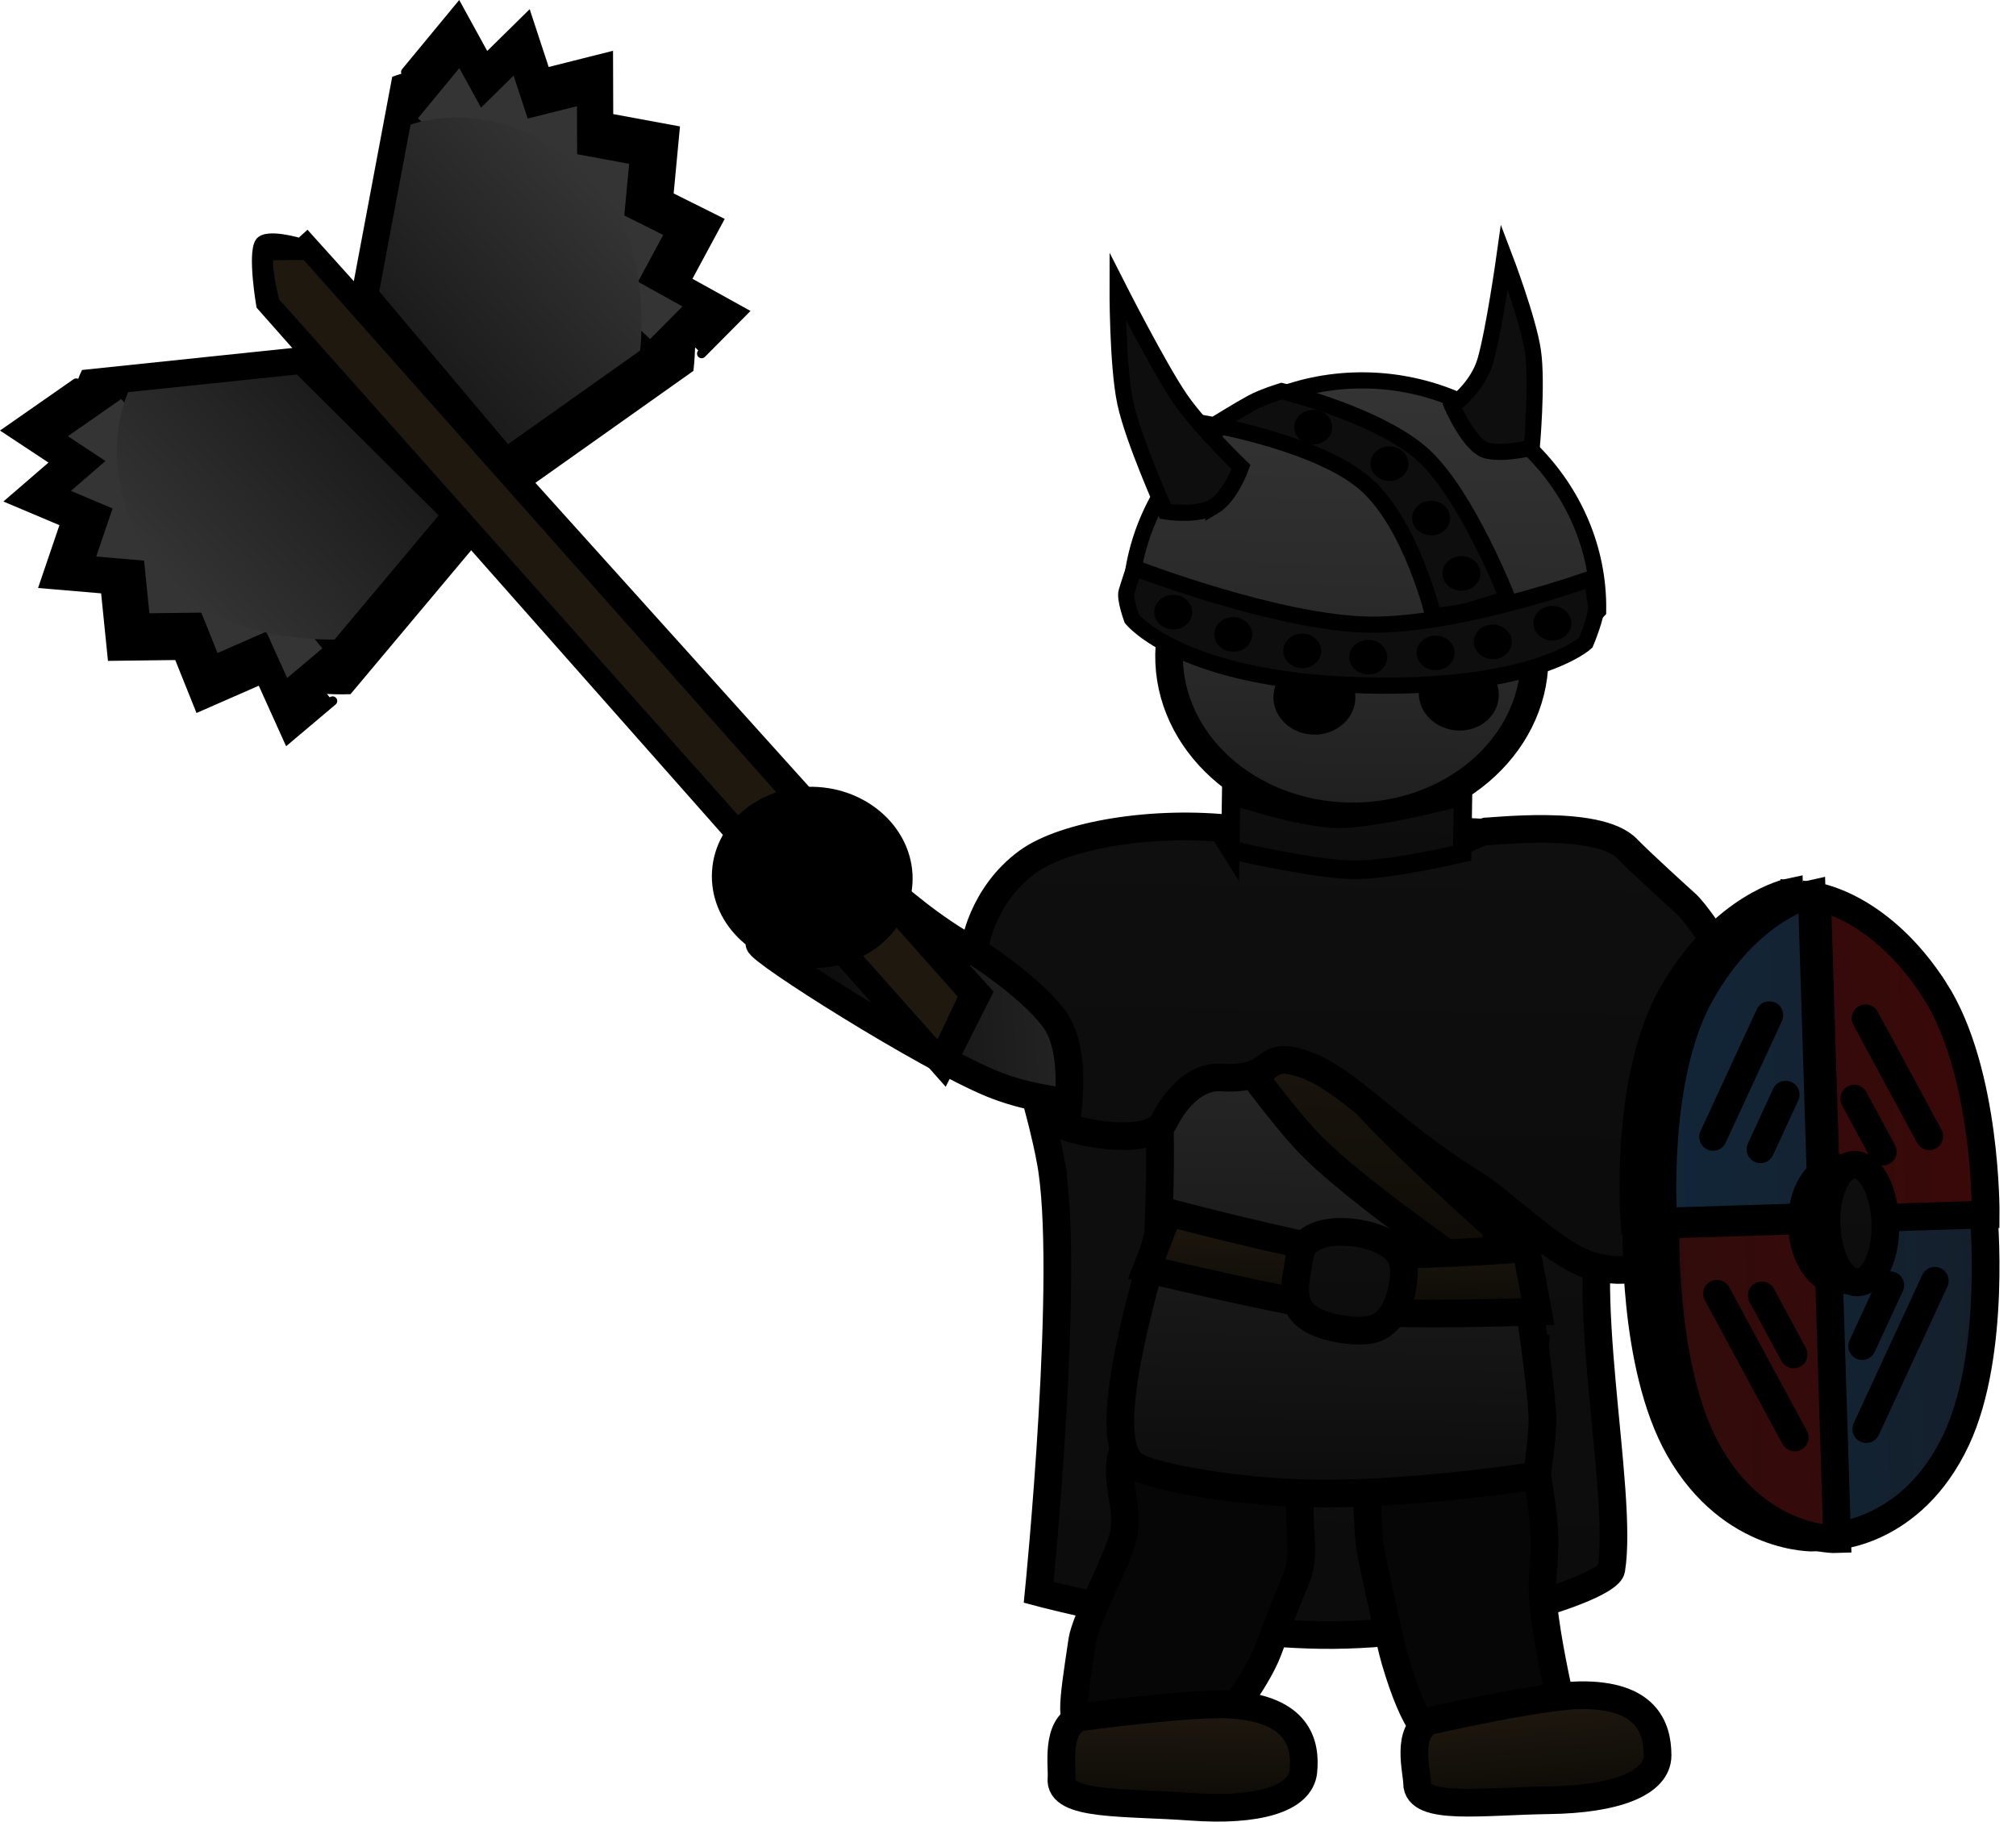 <svg version="1.1" xmlns="http://www.w3.org/2000/svg" xmlns:xlink="http://www.w3.org/1999/xlink" width="109.26" height="98.706" viewBox="0,0,109.26,98.706"><defs><linearGradient x1="255.17" y1="148.667" x2="265.137" y2="169.282" gradientUnits="userSpaceOnUse" id="color-1"><stop offset="0" stop-color="#343434"/><stop offset="1" stop-color="#0c0c0c"/></linearGradient><linearGradient x1="239.824" y1="123.892" x2="239.571" y2="141.166" gradientUnits="userSpaceOnUse" id="color-2"><stop offset="0" stop-color="#343434"/><stop offset="1" stop-color="#1f1f1f"/></linearGradient><linearGradient x1="239.576" y1="148.597" x2="239.014" y2="185.536" gradientUnits="userSpaceOnUse" id="color-3"><stop offset="0" stop-color="#0f0f0f"/><stop offset="1" stop-color="#0c0c0c"/></linearGradient><linearGradient x1="233.737" y1="153.013" x2="210.896" y2="154.463" gradientUnits="userSpaceOnUse" id="color-4"><stop offset="0" stop-color="#343434"/><stop offset="1" stop-color="#0c0c0c"/></linearGradient><linearGradient x1="239.05" y1="141.905" x2="238.508" y2="177.866" gradientUnits="userSpaceOnUse" id="color-5"><stop offset="0" stop-color="#343434"/><stop offset="1" stop-color="#0c0c0c"/></linearGradient><linearGradient x1="239.056" y1="148.03" x2="238.772" y2="166.687" gradientUnits="userSpaceOnUse" id="color-6"><stop offset="0" stop-color="#1f180f"/><stop offset="1" stop-color="#0d0b07"/></linearGradient><linearGradient x1="239.24" y1="162.767" x2="239.159" y2="168.043" gradientUnits="userSpaceOnUse" id="color-7"><stop offset="0" stop-color="#1f180f"/><stop offset="1" stop-color="#0d0b07"/></linearGradient><linearGradient x1="239.614" y1="163.686" x2="239.533" y2="169.029" gradientUnits="userSpaceOnUse" id="color-8"><stop offset="0" stop-color="#0f0f0f"/><stop offset="1" stop-color="#0c0c0c"/></linearGradient><linearGradient x1="249.408" y1="188.996" x2="249.907" y2="194.575" gradientUnits="userSpaceOnUse" id="color-9"><stop offset="0" stop-color="#1f180f"/><stop offset="1" stop-color="#0d0b07"/></linearGradient><linearGradient x1="230.552" y1="189.279" x2="230.495" y2="194.885" gradientUnits="userSpaceOnUse" id="color-10"><stop offset="0" stop-color="#1f180f"/><stop offset="1" stop-color="#0d0b07"/></linearGradient><linearGradient x1="239.638" y1="141.694" x2="239.335" y2="161.649" gradientUnits="userSpaceOnUse" id="color-11"><stop offset="0" stop-color="#0f0f0f"/><stop offset="1" stop-color="#0c0c0c"/></linearGradient><linearGradient x1="184.998" y1="119.267" x2="175.41" y2="128.199" gradientUnits="userSpaceOnUse" id="color-12"><stop offset="0" stop-color="#1b1b1b"/><stop offset="1" stop-color="#343434"/></linearGradient><linearGradient x1="188.819" y1="115.352" x2="198.502" y2="106.524" gradientUnits="userSpaceOnUse" id="color-13"><stop offset="0" stop-color="#1b1b1b"/><stop offset="1" stop-color="#343434"/></linearGradient><linearGradient x1="240.445" y1="117.542" x2="240.082" y2="142.14" gradientUnits="userSpaceOnUse" id="color-14"><stop offset="0" stop-color="#343434"/><stop offset="1" stop-color="#1f1f1f"/></linearGradient><linearGradient x1="256.566" y1="163.038" x2="273.97" y2="162.493" gradientUnits="userSpaceOnUse" id="color-15"><stop offset="0" stop-color="#122639"/><stop offset="1" stop-color="#141f2b"/></linearGradient><linearGradient x1="256.655" y1="163.202" x2="274.058" y2="162.657" gradientUnits="userSpaceOnUse" id="color-16"><stop offset="0" stop-color="#310b0b"/><stop offset="1" stop-color="#3a0909"/></linearGradient><linearGradient x1="265.933" y1="160.202" x2="266.125" y2="166.324" gradientUnits="userSpaceOnUse" id="color-17"><stop offset="0" stop-color="#000000"/><stop offset="1" stop-color="#0c0c0c"/></linearGradient><linearGradient x1="266.916" y1="160.046" x2="267.116" y2="166.418" gradientUnits="userSpaceOnUse" id="color-18"><stop offset="0" stop-color="#0f0f0f"/><stop offset="1" stop-color="#0c0c0c"/></linearGradient><linearGradient x1="239.44" y1="139.983" x2="239.378" y2="144.058" gradientUnits="userSpaceOnUse" id="color-19"><stop offset="0" stop-color="#0f0f0f"/><stop offset="1" stop-color="#0c0c0c"/></linearGradient></defs><g transform="translate(-166.432,-96.929)"><g data-paper-data="{&quot;isPaintingLayer&quot;:true}" fill-rule="nonzero" stroke-linejoin="miter" stroke-miterlimit="10" stroke-dasharray="" stroke-dashoffset="0" style="mix-blend-mode: normal"><path d="M261.805,171.058c0,0 -3.117,-5.978 -4.92,-8.755c-1.59,-2.449 -5.338,-7.045 -5.338,-7.045l0.374,-9.521c0,0 7.154,6.462 10.006,10.214c2.649,3.485 6.544,11.556 6.544,11.556c0,0 -1.342,2.25 -2.458,2.845c-1.106,0.589 -4.208,0.706 -4.208,0.706z" data-paper-data="{&quot;index&quot;:null}" fill="url(#color-1)" stroke="#000000" stroke-width="1.5" stroke-linecap="butt"/><path d="M249.603,132.677c-0.07,4.77 -4.562,8.571 -10.032,8.489c-5.471,-0.082 -9.849,-4.015 -9.779,-8.785c0.07,-4.77 4.562,-8.571 10.032,-8.489c5.471,0.082 9.849,4.015 9.779,8.785z" fill="url(#color-2)" stroke="#000000" stroke-width="1.5" stroke-linecap="butt"/><path d="M223.357,159.75c-1.013,-5.248 -3.589,-11.438 -3.589,-11.438l39.57,3.59c0,0 -3.751,4.693 -5.755,9.68c-1.818,4.523 0.869,16.102 0.176,20.385c-0.171,1.055 -8.396,3.66 -15.741,3.555c-7.043,-0.101 -15.293,-2.311 -15.293,-2.311c0,0 1.764,-17.593 0.631,-23.461z" fill="url(#color-3)" stroke="#000000" stroke-width="1.5" stroke-linecap="butt"/><path d="M213.456,144.115c0,0 5.939,5.835 9.201,5.187c2.878,-0.571 8.003,-2.208 8.003,-2.208l5.302,5.804c0,0 -2.581,1.569 -4.379,2.72c-2.327,1.489 -7.788,1.506 -11.372,0.042c-3.584,-1.464 -12.692,-7.206 -12.623,-7.608c0.365,-2.146 5.869,-3.936 5.869,-3.936z" data-paper-data="{&quot;index&quot;:null}" fill="url(#color-4)" stroke="#000000" stroke-width="1.5" stroke-linecap="butt"/><path d="M244.917,191.285c-0.859,0.148 -1.803,-0.758 -2.868,-4.368c-0.325,-1.104 -0.953,-4.197 -1.223,-5.386c-0.35,-1.537 -0.212,-3.182 -0.403,-4.588c-0.422,-3.112 -0.908,-5.425 -0.908,-5.425c0,0 2.728,-1.205 4.941,-1.587c2.213,-0.383 5.138,-0.008 5.138,-0.008c0,0 -0.263,1.89 -0.106,4.848c0.075,1.423 0.526,3.356 0.624,4.948c0.112,1.833 -0.194,2.466 -0.033,4.155c0.18,1.896 0.823,4.748 0.823,4.748c0,0 -5.462,2.573 -5.984,2.663z" data-paper-data="{&quot;index&quot;:null}" fill="#060606" stroke="#000000" stroke-width="1.5" stroke-linecap="butt"/><path d="M225.293,190.629c-0.908,-0.229 -0.763,-1.087 -0.206,-4.809c0.17,-1.138 1.97,-4.494 2.232,-5.686c0.338,-1.542 -0.51,-3.05 -0.074,-4.405c0.965,-2.999 1.515,-5.301 1.515,-5.301c0,0 3.207,0.063 5.545,0.653c2.338,0.59 5.038,2.167 5.038,2.167c0,0 -1.095,1.602 -2.252,4.349c-0.557,1.322 0.227,3.318 -0.383,4.802c-0.702,1.709 -0.948,2.334 -1.54,3.934c-0.664,1.795 -2.831,4.416 -2.831,4.416c0,0 -6.492,0.02 -7.044,-0.12z" data-paper-data="{&quot;index&quot;:null}" fill="#060606" stroke="#000000" stroke-width="1.5" stroke-linecap="butt"/><path d="M227.964,151.899c-0.559,-0.013 -5.244,-6.794 -2.415,-8.338c4.929,-2.69 10.897,-1.151 13.287,-1.117c2.031,0.029 9.139,-1.603 13.627,1.202c1.944,1.215 -4.517,8.339 -4.577,8.597c-1.092,4.69 -0.04,8.739 0.296,10.092c0.101,0.407 0.377,1.836 0.759,3.358c0.338,1.347 1.086,6.938 1.086,8.164c0,1.08 -0.308,3.023 -0.308,3.023c0,0 -6.217,0.997 -11.611,0.979c-4.535,-0.015 -9.325,-0.917 -10.215,-1.532c-2.094,-1.449 0.858,-10.509 1.298,-12.49c0,0 0.669,-11.892 -1.226,-11.937z" fill="url(#color-5)" stroke="#000000" stroke-width="1.5" stroke-linecap="butt"/><path d="M230.093,149.149l3.836,-1.193c0,0 3.804,5.741 6.201,8.416c2.547,2.844 7.367,7.088 7.367,7.088l0.22,3.355c0,0 -7.964,-5.308 -10.595,-8.204c-2.673,-2.943 -7.028,-9.463 -7.028,-9.463z" fill="url(#color-6)" stroke="#000000" stroke-width="1.5" stroke-linecap="butt"/><path d="M229.768,162.631c0,0 6.861,1.806 9.528,2.152c2.835,0.368 9.847,-0.213 9.847,-0.213l0.639,3.429c0,0 -7.512,0.278 -10.415,-0.074c-2.951,-0.358 -10.793,-2.233 -10.793,-2.233z" fill="url(#color-7)" stroke="#000000" stroke-width="1.5" stroke-linecap="butt"/><path d="M236.727,165.867c0.099,-0.488 0.116,-1.215 0.453,-1.56c0.649,-0.665 1.877,-0.717 2.909,-0.542c0.891,0.151 1.827,0.524 2.229,1.197c0.305,0.511 0.211,1.253 0.086,1.869c-0.158,0.781 -0.532,1.615 -1.231,1.986c-0.577,0.307 -1.422,0.236 -2.132,0.116c-0.811,-0.138 -1.696,-0.436 -2.113,-1.021c-0.389,-0.545 -0.341,-1.357 -0.202,-2.045z" fill="url(#color-8)" stroke="#000000" stroke-width="1.5" stroke-linecap="butt"/><path d="M252.044,188.786c3.6,-0.048 4.22,1.745 4.223,3.257c0.002,1.512 -2.284,2.386 -5.884,2.434c-3.6,0.048 -7.148,0.594 -7.15,-0.918c-0.001,-0.632 -0.626,-2.791 0.697,-3.389c0,0 6.019,-1.356 8.115,-1.384z" data-paper-data="{&quot;index&quot;:null}" fill="url(#color-9)" stroke="#000000" stroke-width="1.5" stroke-linecap="butt"/><path d="M233.194,189.298c3.584,0.262 4.024,2.104 3.876,3.612c-0.147,1.508 -2.508,2.182 -6.092,1.919c-3.584,-0.262 -7.166,-0.024 -7.019,-1.532c0.062,-0.63 -0.346,-2.837 1.029,-3.319c0,0 6.12,-0.833 8.206,-0.68z" data-paper-data="{&quot;index&quot;:null}" fill="url(#color-10)" stroke="#000000" stroke-width="1.5" stroke-linecap="butt"/><path d="M219.274,148.485c-0.106,-0.197 0.388,-3.075 2.865,-4.867c2.011,-1.455 6.832,-2.259 11.193,-1.76c2.123,0.243 4.429,1.792 5.687,1.805c4.576,0.047 7.717,-1.676 7.742,-1.674c0.367,0.039 6.259,-0.73 7.862,0.933c0.688,0.714 2.83,2.661 3.192,2.984c0.884,0.789 4.824,6.705 4.165,8.47c-0.686,1.838 -3.959,1.093 -4.346,3.808c-0.387,2.715 0.926,6.2 -0.6,6.704c-1.527,0.505 -2.124,1.228 -4.33,0.632c-1.911,-0.517 -4.847,-3.489 -6.337,-4.407c-4.618,-2.845 -6.811,-5.672 -9.272,-6.527c-2.409,-0.837 -1.399,0.921 -4.482,0.727c-1.39,-0.087 -2.503,1.199 -3.055,2.321c-0.673,1.366 -4.033,0.812 -5.394,0.337c0,0 0.82,-3.991 -0.639,-5.892c-1.373,-1.789 -4.25,-3.594 -4.25,-3.594z" data-paper-data="{&quot;index&quot;:null}" fill="url(#color-11)" stroke="#000000" stroke-width="1.5" stroke-linecap="butt"/><g stroke="#000000"><g data-paper-data="{&quot;index&quot;:null}" stroke-linecap="round"><path d="M184.459,134.912l-2.429,2.048l-1.447,-3.203l-3.365,1.474l-1.12,-2.789l-3.589,0.045l-0.369,-3.638l-3.306,-0.281l1.13,-3.322l-2.88,-1.216l2.389,-2.062l-2.597,-1.715l3.686,-2.57" data-paper-data="{&quot;index&quot;:null}" fill="#000000" stroke-width="0.5"/><path d="M185.307,134.299c0,0 -7.561,0.292 -11.316,-3.932c-6.017,-6.769 -2.948,-13.156 -2.948,-13.156l11.657,-1.219l9.799,9.733z" data-paper-data="{&quot;index&quot;:null}" fill="#000000" stroke-width="0.5"/><path d="M174.187,128.789l3.705,-3.004" data-paper-data="{&quot;index&quot;:null}" fill="#000000" stroke-width="0.5"/><path d="M179.886,129.788l-2.548,2.311" data-paper-data="{&quot;index&quot;:null}" fill="#000000" stroke-width="0.5"/><path d="M183.9,132.062l-1.905,1.606l-1.135,-2.512l-2.639,1.156l-0.878,-2.187l-2.814,0.035l-0.289,-2.853l-2.593,-0.221l0.887,-2.605l-2.259,-0.954l1.874,-1.617l-2.037,-1.345l2.891,-2.016" data-paper-data="{&quot;index&quot;:null}" fill="#343434" stroke-width="0"/><path d="M184.565,131.581c0,0 -5.93,0.229 -8.874,-3.084c-4.719,-5.309 -2.312,-10.318 -2.312,-10.318l9.142,-0.956l7.685,7.633z" data-paper-data="{&quot;index&quot;:null}" fill="url(#color-12)" stroke-width="0"/><path d="M178.316,129.856l1.998,-1.813" data-paper-data="{&quot;index&quot;:null}" fill="#585858" stroke-width="0"/></g><g data-paper-data="{&quot;index&quot;:null}"><g data-paper-data="{&quot;index&quot;:null}" fill="#000000" stroke-width="0.5"><g data-paper-data="{&quot;index&quot;:null}"><path d="M188.417,100.836l2.862,-3.464l1.498,2.729l2.25,-2.213l0.977,2.97l3.403,-0.856l0.011,3.318l3.596,0.664l-0.337,3.573l2.689,1.343l-1.743,3.234l3.074,1.703l-2.239,2.254" stroke-linecap="round"/><g data-paper-data="{&quot;index&quot;:null}"><path d="M183.079,109.732l36.902,40.972l-2.353,4.671l-37.056,-41.888c0,0 -0.482,-2.789 -0.072,-3.424c0.352,-0.544 2.196,0.019 2.196,0.019z" stroke-linecap="butt"/><path d="M194.645,123.355l-8.902,-10.56l2.165,-11.519c0,0 6.615,-2.538 12.872,4.011c3.904,4.086 2.997,11.599 2.997,11.599z" stroke-linecap="round"/></g></g><path d="M195.894,108.802l3.296,-3.448" stroke-linecap="round"/><path d="M199.722,111.115l2.511,-2.351" stroke-linecap="round"/><path d="M193.127,105.204l2.454,-2.554" stroke-linecap="round"/></g><path d="M189.082,103.338l2.245,-2.717l1.175,2.14l1.765,-1.736l0.766,2.329l2.669,-0.671l0.008,2.602l2.82,0.521l-0.264,2.802l2.109,1.053l-1.367,2.536l2.411,1.336l-1.756,1.767" fill="#343434" stroke-width="0" stroke-linecap="round"/><path d="M193.966,120.998l-6.982,-8.282l1.698,-9.034c0,0 5.188,-1.99 10.095,3.145c3.062,3.205 2.35,9.096 2.35,9.096z" fill="url(#color-13)" stroke-width="0" stroke-linecap="round"/><path d="M197.531,106.88l-2.585,2.704" fill="#343434" stroke-width="0" stroke-linecap="round"/><path d="M197.948,111.399l1.969,-1.844" fill="#585858" stroke-width="0" stroke-linecap="round"/><path d="M194.701,104.76l-1.925,2.003" fill="#343434" stroke-width="0" stroke-linecap="round"/><path d="M183.005,110.766l35.629,40.125l-1.327,2.815l-35.98,-40.444c0,0 -0.531,-2.097 -0.28,-2.484z" fill="#1f180f" stroke-width="0.5" stroke-linecap="butt"/></g></g><path d="M243.337,134.28c0.129,-1.083 1.199,-1.846 2.389,-1.704c1.19,0.142 2.051,1.135 1.922,2.218c-0.129,1.083 -1.199,1.846 -2.389,1.704c-1.19,-0.142 -2.051,-1.135 -1.922,-2.218z" fill="#000000" stroke="#000000" stroke-width="0" stroke-linecap="butt"/><path d="M235.446,134.682c0.017,-1.116 1.024,-2.006 2.251,-1.988c1.227,0.018 2.208,0.938 2.191,2.054c-0.017,1.116 -1.024,2.006 -2.251,1.988c-1.227,-0.018 -2.208,-0.938 -2.191,-2.054z" fill="#000000" stroke="#000000" stroke-width="0" stroke-linecap="butt"/><g data-paper-data="{&quot;index&quot;:null}" stroke-width="0.875"><path d="M227.69,129.655c0.1,-6.793 5.811,-12.216 12.755,-12.113c6.944,0.103 12.702,5.696 12.601,12.488c0,0 -2.659,2.971 -8.106,3.585c-7.047,0.794 -17.294,-0.984 -17.25,-3.96z" fill="url(#color-14)" stroke="#000000" stroke-linecap="butt"/><path d="M252.933,129.718c0.1,0.466 -0.56,2.04 -0.56,2.04c0,0 -2.751,2.546 -12.038,2.31c-9.904,-0.252 -12.563,-3.61 -12.563,-3.61c0,0 -0.396,-1.078 -0.285,-1.46c0.131,-0.447 0.423,-1.298 0.423,-1.298c0,0 7.848,3.027 12.787,3.077c4.938,0.05 12.042,-2.527 12.042,-2.527c0,0 0.098,1.021 0.194,1.468z" fill="#0e0e0e" stroke="#000000" stroke-linecap="round"/><path d="M232.236,119.965c0,0 1.433,-0.883 2.051,-1.215c0.631,-0.339 1.6,-0.629 1.6,-0.629c0,0 5.372,1.317 7.729,3.511c2.358,2.194 4.52,7.73 4.52,7.73c0,0 -1.546,0.492 -2.067,0.637c-0.666,0.185 -1.946,0.32 -1.946,0.32c0,0 -1.197,-4.963 -3.668,-7.148c-2.47,-2.185 -8.219,-3.207 -8.219,-3.207z" fill="#0e0e0e" stroke="#000000" stroke-linecap="round"/><path d="M232.197,124.387c-0.917,0.538 -2.604,0.256 -2.604,0.256c0,0 -1.744,-3.862 -2.179,-5.908c-0.429,-2.021 -0.414,-6.294 -0.414,-6.294c0,0 2.225,4.385 3.385,6.084c1.062,1.554 3.309,3.713 3.309,3.713c0,0 -0.58,1.612 -1.497,2.15z" fill="#0e0e0e" stroke="#000000" stroke-linecap="butt"/><path d="M245.133,118.918c0,0 1.365,-0.949 1.797,-2.433c0.472,-1.622 1.037,-5.633 1.037,-5.633c0,0 1.301,3.408 1.546,5.12c0.248,1.733 -0.067,5.216 -0.067,5.216c0,0 -1.479,0.376 -2.42,0.157c-0.94,-0.219 -1.894,-2.426 -1.894,-2.426z" data-paper-data="{&quot;index&quot;:null}" fill="#0e0e0e" stroke="#000000" stroke-linecap="butt"/><path d="M246.306,131.694c0.008,-0.517 0.475,-0.93 1.043,-0.921c0.568,0.008 1.023,0.434 1.015,0.952c-0.008,0.517 -0.475,0.93 -1.043,0.921c-0.568,-0.008 -1.023,-0.434 -1.015,-0.952z" fill="#000000" stroke="none" stroke-linecap="butt"/><path d="M249.535,130.683c0.008,-0.517 0.475,-0.93 1.043,-0.921c0.568,0.008 1.023,0.434 1.015,0.952c-0.008,0.517 -0.475,0.93 -1.043,0.921c-0.568,-0.008 -1.023,-0.434 -1.015,-0.952z" fill="#000000" stroke="none" stroke-linecap="butt"/><path d="M243.208,132.29c0.008,-0.517 0.475,-0.93 1.043,-0.921c0.568,0.008 1.023,0.434 1.015,0.952c-0.008,0.517 -0.475,0.93 -1.043,0.921c-0.568,-0.008 -1.023,-0.434 -1.015,-0.952z" fill="#000000" stroke="none" stroke-linecap="butt"/><path d="M239.562,132.524c0.008,-0.517 0.475,-0.93 1.043,-0.921c0.568,0.008 1.023,0.434 1.015,0.952c-0.008,0.517 -0.475,0.93 -1.043,0.921c-0.568,-0.008 -1.023,-0.434 -1.015,-0.952z" fill="#000000" stroke="none" stroke-linecap="butt"/><path d="M235.98,132.183c0.008,-0.517 0.475,-0.93 1.043,-0.921c0.568,0.008 1.023,0.434 1.015,0.952c-0.008,0.517 -0.475,0.93 -1.043,0.921c-0.568,-0.008 -1.023,-0.434 -1.015,-0.952z" fill="#000000" stroke="none" stroke-linecap="butt"/><path d="M232.24,131.292c0.008,-0.517 0.475,-0.93 1.043,-0.921c0.568,0.008 1.023,0.434 1.015,0.952c-0.008,0.517 -0.475,0.93 -1.043,0.921c-0.568,-0.008 -1.023,-0.434 -1.015,-0.952z" fill="#000000" stroke="none" stroke-linecap="butt"/><path d="M228.988,130.084c0.008,-0.517 0.475,-0.93 1.043,-0.921c0.568,0.008 1.023,0.434 1.015,0.952c-0.008,0.517 -0.475,0.93 -1.043,0.921c-0.568,-0.008 -1.023,-0.434 -1.015,-0.952z" fill="#000000" stroke="none" stroke-linecap="butt"/><path d="M244.608,127.984c0.008,-0.517 0.475,-0.93 1.043,-0.921c0.568,0.008 1.023,0.434 1.015,0.952c-0.008,0.517 -0.475,0.93 -1.043,0.921c-0.568,-0.008 -1.023,-0.434 -1.015,-0.952z" fill="#000000" stroke="none" stroke-linecap="butt"/><path d="M242.964,124.984c0.008,-0.517 0.475,-0.93 1.043,-0.921c0.568,0.008 1.023,0.434 1.015,0.952c-0.008,0.517 -0.475,0.93 -1.043,0.921c-0.568,-0.008 -1.023,-0.434 -1.015,-0.952z" fill="#000000" stroke="none" stroke-linecap="butt"/><path d="M240.707,122.04c0.008,-0.517 0.475,-0.93 1.043,-0.921c0.568,0.008 1.023,0.434 1.015,0.952c-0.008,0.517 -0.475,0.93 -1.043,0.921c-0.568,-0.008 -1.023,-0.434 -1.015,-0.952z" fill="#000000" stroke="none" stroke-linecap="butt"/><path d="M236.575,120.06c0.008,-0.517 0.475,-0.93 1.043,-0.921c0.568,0.008 1.023,0.434 1.015,0.952c-0.008,0.517 -0.475,0.93 -1.043,0.921c-0.568,-0.008 -1.023,-0.434 -1.015,-0.952z" fill="#000000" stroke="none" stroke-linecap="butt"/></g><path d="M260.365,167.222c0.126,-1.986 2.044,-3.481 4.286,-3.34c2.241,0.142 3.956,1.867 3.831,3.853c-0.126,1.986 -2.044,3.481 -4.286,3.34c-2.241,-0.142 -3.956,-1.867 -3.831,-3.853z" fill="#000000" stroke="#000000" stroke-width="1.5" stroke-linecap="butt"/><g stroke="#000000" stroke-width="1.5"><g fill="#000000" stroke-linecap="round"><path d="M255.005,163.045l18.068,-0.566c0,0 0.756,7.651 -1.546,12.351c-2.527,5.161 -7.032,5.26 -7.032,5.26l-1.091,-34.816c0,0 -3.551,0.731 -6.302,5.46c-2.673,4.594 -2.097,12.311 -2.097,12.311z"/><path d="M270.334,150.486c-3.042,-4.547 -6.632,-5.055 -6.632,-5.055l1.091,34.816c0,0 -4.502,0.183 -7.348,-4.809c-2.591,-4.547 -2.316,-12.23 -2.316,-12.23l18.068,-0.566c0,0 0.091,-7.738 -2.864,-12.156z" data-paper-data="{&quot;index&quot;:null}"/></g><g stroke-linecap="round"><path d="M256.581,163.121l17.348,-0.544c0,0 0.735,7.652 -1.469,12.349c-2.42,5.157 -6.746,5.251 -6.746,5.251l-1.091,-34.816c0,0 -3.409,0.727 -6.044,5.452c-2.56,4.59 -1.998,12.308 -1.998,12.308z" fill="url(#color-15)"/><path d="M268.878,166.571l-1.525,3.299" fill="none"/><path d="M263.211,156.243l-1.368,2.961" fill="none"/><path d="M271.291,166.329l-3.714,8.037" fill="none"/><path d="M259.276,158.534l3.049,-6.599" fill="none"/><path d="M271.284,150.581c-2.926,-4.551 -6.374,-5.063 -6.374,-5.063l1.091,34.816c0,0 -4.323,0.177 -7.061,-4.818c-2.494,-4.55 -2.239,-12.232 -2.239,-12.232l17.348,-0.544c0,0 0.078,-7.738 -2.765,-12.159z" data-paper-data="{&quot;index&quot;:null}" fill="url(#color-16)"/><path d="M261.914,167.123l1.728,3.197" data-paper-data="{&quot;index&quot;:null}" fill="none"/><path d="M266.923,156.461l1.551,2.87" data-paper-data="{&quot;index&quot;:null}" fill="none"/><path d="M263.7,174.821l-4.21,-7.789" data-paper-data="{&quot;index&quot;:null}" fill="none"/><path d="M270.994,158.501l-3.456,-6.395" data-paper-data="{&quot;index&quot;:null}" fill="none"/></g><path d="M267.964,163.202c0.053,1.691 -0.771,3.088 -1.84,3.122c-1.069,0.033 -1.979,-1.31 -2.031,-3c-0.053,-1.691 0.771,-3.088 1.84,-3.122c1.069,-0.033 1.979,1.31 2.031,3z" fill="url(#color-17)" stroke-linecap="butt"/><path d="M265.421,163.282c-0.055,-1.76 0.614,-3.208 1.495,-3.236c0.881,-0.028 1.64,1.376 1.695,3.136c0.055,1.76 -0.614,3.208 -1.495,3.236c-0.881,0.028 -1.64,-1.376 -1.695,-3.136z" fill="url(#color-18)" stroke-linecap="butt"/></g><path d="M205.77,144.175c0.145,-2.292 2.359,-4.017 4.945,-3.853c2.586,0.163 4.565,2.154 4.42,4.445c-0.145,2.292 -2.359,4.017 -4.945,3.853c-2.586,-0.163 -4.565,-2.154 -4.42,-4.445z" fill="#000000" stroke="#000000" stroke-width="1.5" stroke-linecap="butt"/><path d="M233.111,142.98l0.045,-2.964c0,0 3.821,1.273 5.791,1.282c2.194,0.01 6.774,-1.225 6.774,-1.225l-0.047,3.087c0,0 -3.901,0.932 -5.895,0.903c-2.178,-0.031 -6.669,-1.084 -6.669,-1.084z" fill="url(#color-19)" stroke="#000000" stroke-width="1" stroke-linecap="butt"/></g></g></svg>